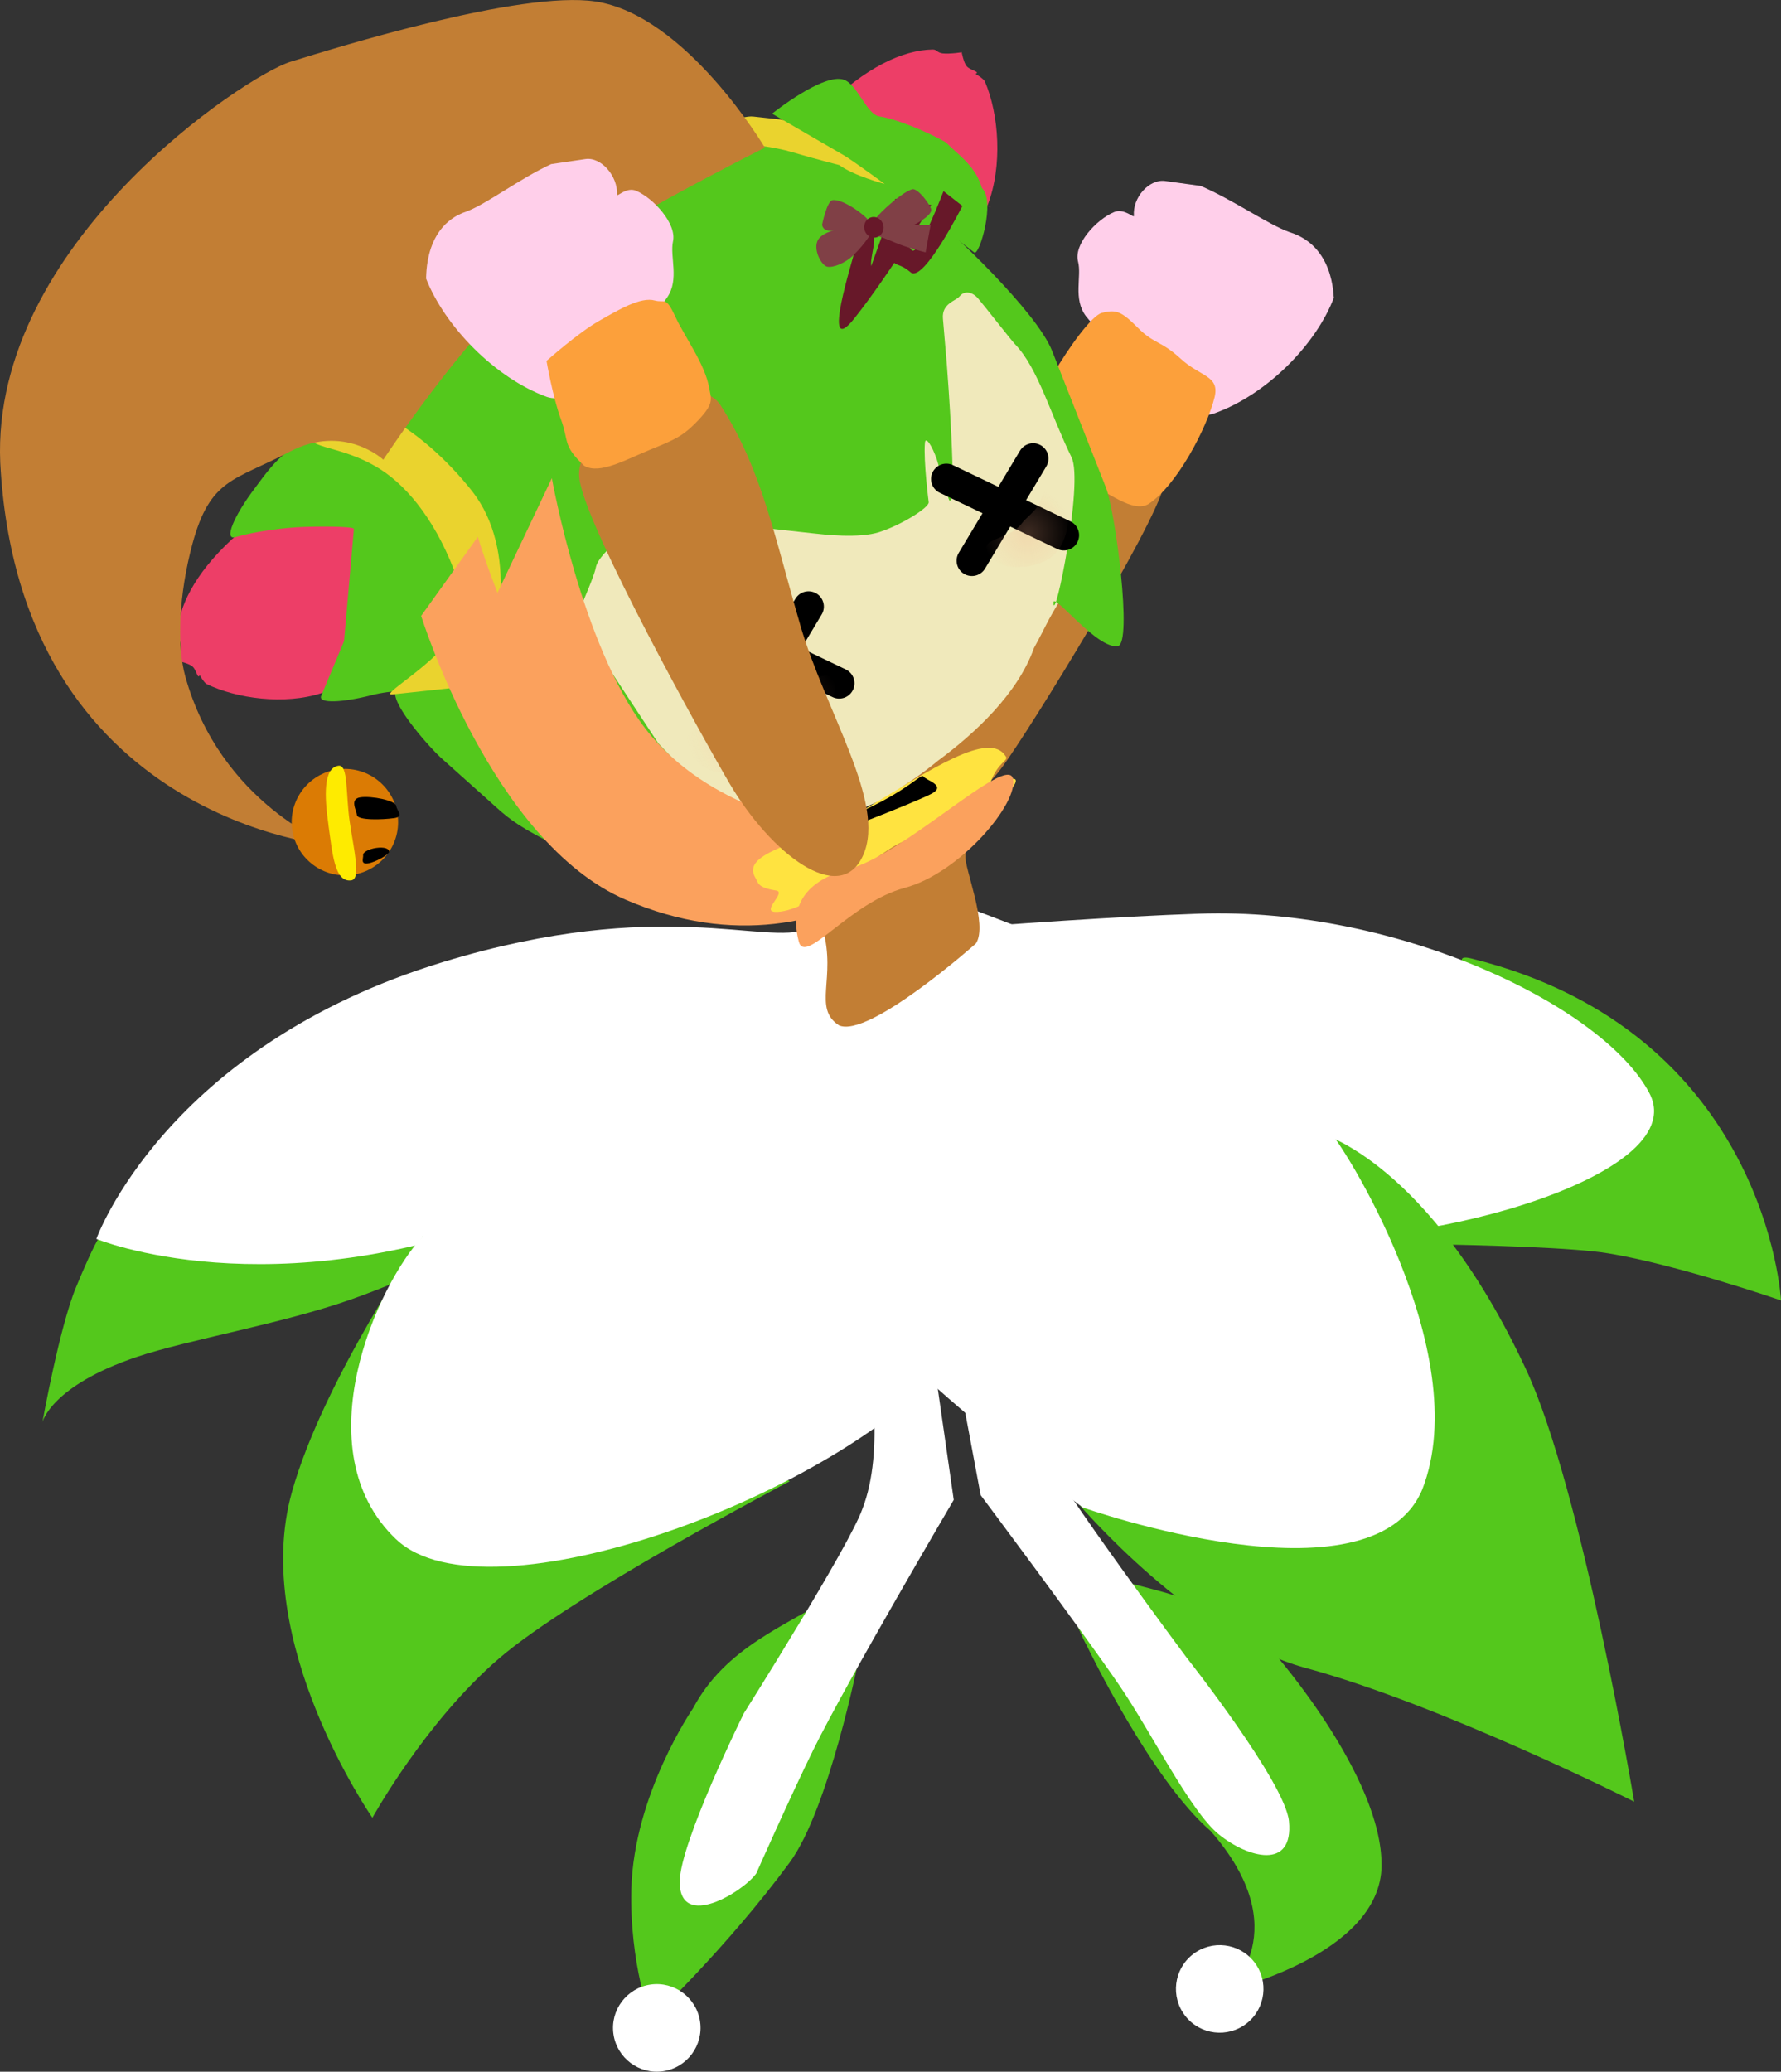 <svg version="1.1" xmlns="http://www.w3.org/2000/svg" xmlns:xlink="http://www.w3.org/1999/xlink" width="29.078" height="33.807" viewBox="0,0,29.078,33.807"><rect x="0" y="0" width="29.078" height="33.807" fill="#333333" stroke="none"/><defs><radialGradient cx="237.682" cy="176.639" r="1.312" gradientUnits="userSpaceOnUse" id="color-1"><stop offset="0" stop-color="#f5ab87" stop-opacity="0.251"/><stop offset="1" stop-color="#f5ab87" stop-opacity="0"/></radialGradient><radialGradient cx="241.952" cy="173.519" r="0.732" gradientUnits="userSpaceOnUse" id="color-2"><stop offset="0" stop-color="#f5ab87" stop-opacity="0.251"/><stop offset="1" stop-color="#f5ab87" stop-opacity="0"/></radialGradient></defs><g transform="translate(-225.174,-164.817)"><g data-paper-data="{&quot;isPaintingLayer&quot;:true}" fill-rule="nonzero" stroke-linejoin="miter" stroke-miterlimit="10" stroke-dasharray="" stroke-dashoffset="0" style="mix-blend-mode: normal"><g data-paper-data="{&quot;index&quot;:null}" stroke="none" stroke-width="0" stroke-linecap="butt"><path d="M236.489,192.694c0.268,-0.502 0.646,-0.838 1.071,-1.119c0.371,-0.245 0.777,-0.449 1.18,-0.687c0.866,-0.51 0.455,0.996 0.455,0.996c0,0 -0.485,2.453 -1.129,3.327c-1.026,1.393 -2.265,2.563 -2.265,2.563c0,0 -0.351,-0.917 -0.319,-2.132c0.041,-1.548 1.007,-2.948 1.007,-2.948z" fill="#54c81c"/><path d="M236,198.616c-0.39,0.057 -0.753,-0.214 -0.81,-0.604c-0.057,-0.39 0.214,-0.753 0.604,-0.81c0.39,-0.057 0.753,0.214 0.81,0.604c0.057,0.39 -0.214,0.753 -0.604,0.81z" fill="#ffffff"/></g><g data-paper-data="{&quot;index&quot;:null}" stroke="none" stroke-width="0" stroke-linecap="butt"><path d="M247.731,195.26c-0.014,1.458 -2.506,2.034 -2.506,2.034c0,0 1.138,-0.972 -0.286,-2.599c-0.966,-0.829 -2.011,-3.004 -2.011,-3.004c0,0 -0.811,-1.456 0.228,-1.162c0.484,0.137 0.964,0.239 1.415,0.393c0.519,0.177 1,0.424 1.409,0.874c0,0 1.764,2.007 1.75,3.465z" fill="#54c81c"/><path d="M244.525,197.713c-0.243,-0.311 -0.188,-0.76 0.123,-1.003c0.311,-0.243 0.76,-0.188 1.003,0.123c0.243,0.311 0.188,0.76 -0.123,1.003c-0.311,0.243 -0.76,0.188 -1.003,-0.123z" fill="#ffffff"/></g><path d="M242.186,171.398c0.237,-0.294 0.807,-0.123 1.13,0.094c0.419,0.279 0.985,0.758 0.866,1.237c-0.181,0.729 -2.191,3.99 -2.648,4.61c-0.724,0.981 -1.57,0.644 -1.946,0.68c-0.375,0.035 0.16,-1.417 0.386,-2.336c0.299,-1.12 1.494,-3.396 2.212,-4.285z" fill="#c27e34" stroke="none" stroke-width="0.172" stroke-linecap="butt"/><g data-paper-data="{&quot;index&quot;:null}" stroke="none" stroke-width="0.172" stroke-linecap="butt"><path d="M244.354,171.139c-0.003,-0.01 -0.62,-0.855 -0.815,-0.981c-0.328,-0.212 -0.339,0.207 -0.633,-0.179c-0.218,-0.286 -0.067,-0.65 -0.131,-0.894c-0.074,-0.278 0.294,-0.683 0.588,-0.807c0.163,-0.069 0.328,0.105 0.324,0.061c-0.024,-0.296 0.246,-0.605 0.512,-0.568l0.579,0.08c0.542,0.234 1.099,0.629 1.446,0.753c0.814,0.249 0.704,1.223 0.733,1.057c-0.29,0.781 -1.116,1.609 -1.972,1.907c-0.176,0.055 -0.518,0.032 -0.631,-0.428z" fill="#ffcfea"/><path d="M242.904,172.682c-0.366,-0.165 -0.837,-0.604 -0.875,-0.806c-0.025,-0.133 0.091,-0.524 0.342,-0.957c0.251,-0.432 0.628,-0.952 0.79,-0.995c0.235,-0.062 0.323,-0.027 0.59,0.241c0.266,0.268 0.376,0.208 0.699,0.505c0.323,0.297 0.641,0.274 0.554,0.63c-0.119,0.488 -0.613,1.441 -1.082,1.744c-0.256,0.146 -0.653,-0.197 -1.019,-0.362z" fill="#fca03b"/></g><path d="M240.745,189.294c0,0 -1.732,2.941 -2.291,4.075c-0.378,0.768 -0.933,2.02 -0.933,2.02c-0.207,0.295 -1.255,0.94 -1.249,0.132c0.004,-0.635 1.045,-2.742 1.045,-2.742c0,0 1.718,-2.723 1.935,-3.333c0.743,-1.905 -0.823,-5.749 -0.823,-5.749l1.469,-0.306l0.848,5.904z" data-paper-data="{&quot;index&quot;:null}" fill="#ffffff" stroke="none" stroke-width="0" stroke-linecap="butt"/><path d="M241.185,189.215l-1.179,-6.299l1.258,0.031c0,0 0.008,3.684 0.916,5.516c0.27,0.589 2.366,3.401 2.366,3.401c0,0 1.612,2.04 1.673,2.673c0.077,0.805 -0.673,0.595 -1.142,0.217c-0.469,-0.378 -1.099,-1.659 -1.62,-2.423c-0.633,-0.929 -2.272,-3.115 -2.272,-3.115z" data-paper-data="{&quot;index&quot;:null}" fill="#ffffff" stroke="none" stroke-width="0" stroke-linecap="butt"/><g stroke="none" stroke-width="0" stroke-linecap="butt"><path d="M254.252,186.038c0,0 -1.692,-0.584 -2.819,-0.768c-1.126,-0.184 -5.445,-0.168 -5.445,-0.168c0,0 4.771,-0.382 5.245,-1.384c0.474,-1.002 -2.953,-3.486 -2.038,-3.26c4.831,1.197 5.057,5.58 5.057,5.58z" fill="#54c81c"/><path d="M237.931,180.206c0,0 4.12,-0.385 6.817,-0.479c3.269,-0.114 6.623,1.528 7.356,2.93c0.733,1.402 -4.058,2.642 -6.183,2.316c-2.301,-0.354 -7.99,-4.767 -7.99,-4.767z" fill="#ffffff"/></g><g stroke="none" stroke-width="0" stroke-linecap="butt"><path d="M235.318,183.852c0,0 -2.359,1.445 -4.41,2.169c-1.131,0.399 -2.677,0.661 -3.504,0.94c-1.397,0.472 -1.537,1.062 -1.537,1.062c0,0 0.278,-1.549 0.548,-2.199c0.269,-0.65 0.546,-1.264 0.791,-1.171c0.245,0.093 8.113,-0.802 8.113,-0.802z" fill="#54c81c"/><path d="M226.747,185.034c0,0 1.123,-3.138 5.67,-4.521c3.553,-1.081 5.265,-0.252 5.94,-0.538c1.963,-0.833 1.615,-0.459 1.615,-0.459c0,0 -0.508,2.805 -6.246,5.067c-4.13,1.629 -6.979,0.451 -6.979,0.451z" fill="#ffffff"/></g><g data-paper-data="{&quot;index&quot;:null}" stroke="none" stroke-width="0" stroke-linecap="butt"><path d="M242.809,189.387c0,0 4.517,0.885 5.219,-0.358c0.712,-1.261 -1.307,-5.723 -1.307,-5.723c0,0 1.786,0.463 3.368,3.857c0.916,1.959 1.766,7.055 1.766,7.055c0,0 -3.152,-1.585 -5.365,-2.183c-1.838,-0.496 -3.682,-2.649 -3.682,-2.649z" fill="#54c81c"/><path d="M246.854,183.249c0.19,0.145 2.418,3.63 1.541,5.874c-0.823,1.966 -5.545,0.293 -5.545,0.293c0,0 -1.931,-1.451 -3.282,-2.787c-1.623,-1.605 -1.537,-4.221 -1.002,-5.43c0.535,-1.209 0.543,0.365 3.303,0.167c2.08,-0.149 4.802,1.744 4.984,1.884z" fill="#ffffff"/></g><g stroke="none" stroke-width="0" stroke-linecap="butt"><path d="M231.254,194.48c0,0 -1.998,-2.874 -1.315,-5.311c0.516,-1.843 2.142,-4.181 2.142,-4.181l5.986,4.002c0,0 -3.541,1.854 -4.745,2.89c-1.205,1.035 -2.068,2.6 -2.068,2.6z" fill="#54c81c"/><path d="M231.643,189.938c-1.537,-1.461 -0.303,-4.17 0.438,-4.95c0.736,-0.775 1.376,-2.345 5.225,-3.301c2.625,-0.652 3.304,-2.201 3.304,-2.201l1.151,0.441c0,0 0.887,4.674 -1.031,7.047c-1.795,2.22 -7.609,4.367 -9.087,2.963z" fill="#ffffff"/></g><path d="M237.07,170.348c3.417,-1.884 4.333,-0.653 4.527,-0.47c0.434,0.458 0.741,1.029 0.944,1.623c0.346,0.989 0.385,2.115 -0.043,3.085c-0.259,0.427 -0.209,0.376 -0.444,0.809c-0.263,0.742 -0.962,1.389 -1.565,1.835c-0.47,0.388 -1,0.696 -1.564,0.928c-0.37,0.137 -0.74,0.347 -1.146,0.327c-0.377,-0.024 -0.771,-0.154 -1.014,-0.459c-0.631,-0.71 -1.269,-1.415 -1.833,-2.179c-0.144,-0.218 -0.334,-0.431 -0.377,-0.696c0.025,-0.264 -1.911,-2.364 2.515,-4.805z" fill="#f0e9bb" stroke="none" stroke-width="0.172" stroke-linecap="butt"/><path d="M238.642,166.574c0.659,-0.658 1.277,-0.942 1.76,-0.949c0.069,-0.001 0.069,0.051 0.162,0.063c0.112,0.014 0.362,-0.022 0.311,-0.021c0,0 0.032,0.176 0.083,0.232c0.065,0.071 0.229,0.088 0.142,0.124c0,0 0.133,0.076 0.154,0.124c0.227,0.527 0.296,1.375 0.04,2.031c0.55,0.197 -2.836,-0.927 -2.651,-1.604z" fill="#ed3e67" stroke="none" stroke-width="0.172" stroke-linecap="butt"/><path d="M234.607,174.95l1.316,1.998l1.343,1.399l1.035,0.927c0.122,0.109 -1.989,0.122 -2.537,-0.024c-0.678,-0.18 -1.263,-0.495 -1.847,-0.812c-0.425,-0.231 -0.547,-0.365 -0.791,-0.582l-0.755,-0.675c-0.144,-0.128 -0.794,-0.84 -0.745,-1.083c0.014,-0.069 0.833,-0.084 0.892,-0.131l0.434,-0.346c0.129,-0.102 0.311,-0.678 0.355,-0.856c0.033,-0.13 0.103,-0.996 -0.229,-1.54l-0.329,-0.538c-0.049,-0.081 -0.831,-0.726 -0.812,-0.763c0.04,-0.076 -1.285,-0.391 -1.246,-0.474c0.216,-0.46 0.468,-1.03 0.876,-1.505c0.641,-0.747 1.501,-1.355 1.936,-1.673c0.074,-0.054 1.033,-0.728 1.735,-0.96c1.111,-0.368 2.038,-0.175 2.095,-0.169c0.908,0.084 1.738,0.353 2.501,0.782l0.56,0.427c0.287,0.218 1.703,1.543 1.959,2.194l0.877,2.226c0.154,0.39 0.437,2.545 0.196,2.588c-0.336,0.061 -1.058,-0.888 -1.053,-0.709c0.011,0.397 0.496,-1.963 0.296,-2.371c-0.342,-0.698 -0.546,-1.454 -0.921,-1.844c-0.071,-0.074 -0.496,-0.622 -0.606,-0.75c-0.087,-0.101 -0.217,-0.138 -0.303,-0.031c-0.057,0.072 -0.291,0.112 -0.27,0.361l0.063,0.739c0.01,0.12 0.176,2.309 0.045,2.231c-0.024,-0.014 -0.192,-0.628 -0.206,-0.667c-0.081,-0.236 -0.186,-0.389 -0.196,-0.275c-0.025,0.299 0.062,0.97 0.062,0.97c0.005,0.087 -0.446,0.37 -0.807,0.486c-0.336,0.108 -0.913,0.039 -1.057,0.023l-1.568,-0.172c-1.472,-0.161 -1.156,0.144 -1.277,0.088c-0.008,-0.091 -0.679,0.379 -0.726,0.639c-0.019,0.104 -0.125,0.355 -0.179,0.485c-0.073,0.172 -0.129,0.283 -0.117,0.389z" fill="#54c81c" stroke="none" stroke-width="0.172" stroke-linecap="butt"/><path d="M230.428,176.126c-0.608,0.199 -1.392,0.09 -1.879,-0.146c-0.045,-0.021 -0.114,-0.147 -0.114,-0.147c-0.034,0.078 -0.048,-0.073 -0.114,-0.136c-0.051,-0.05 -0.214,-0.088 -0.214,-0.088c-0.002,0.047 0.034,-0.179 0.021,-0.283c-0.01,-0.086 -0.059,-0.089 -0.057,-0.152c0.009,-0.44 0.276,-0.989 0.889,-1.556c0.802,-0.741 2.044,-0.678 2.278,-0.367c0,0 0.228,2.535 -0.81,2.874z" fill="#ed3e67" stroke="none" stroke-width="0.172" stroke-linecap="butt"/><path d="M232.292,173.331c0.056,-0.172 0.597,1.276 0.416,1.672c-0.312,0.68 -0.095,0.845 -0.647,1.046c-0.124,0.045 -0.457,0.018 -0.834,0.115c-0.436,0.113 -0.874,0.144 -0.807,0.004l0.371,-0.888l0.161,-1.833c0.002,-0.029 -0.325,-0.046 -0.804,-0.032c-0.335,0.01 -0.801,0.073 -1.131,0.167c-0.194,0.055 -0.024,-0.346 0.312,-0.791c0.163,-0.216 0.325,-0.46 0.581,-0.632c0.445,-0.297 1.124,-0.043 1.611,0.367c0.456,0.384 0.733,0.92 0.771,0.805z" fill="#54c81c" stroke="none" stroke-width="0.172" stroke-linecap="butt"/><path d="M232.886,172.838c0.752,0.955 0.439,2.535 0.112,2.747l-0.42,0.457l-1,0.107c-0.256,0.027 1.008,-0.662 1.056,-1.175c0.031,-0.334 0.048,-0.587 0.015,-0.685c-0.323,-0.93 -0.81,-1.523 -1.259,-1.81c-0.705,-0.451 -1.325,-0.3 -1.129,-0.674c0.466,-0.892 1.804,-0.01 2.626,1.033z" fill="#ead32e" stroke="none" stroke-width="0.172" stroke-linecap="butt"/><path d="M238.877,167.511c0,0 -0.435,-0.111 -0.756,-0.207c-0.669,-0.201 -1.371,-0.097 -1.37,-0.295c0.041,-0.111 0.531,-0.311 0.721,-0.29l0.387,0.042c0.681,0.075 1.248,0.5 1.41,0.728c0.07,0.099 0.304,0.198 0.35,0.331c0,0 -0.513,-0.137 -0.742,-0.309z" fill="#ead32e" stroke="none" stroke-width="0.172" stroke-linecap="butt"/><path d="M237.78,166.672c0,0 0.841,-0.675 1.175,-0.553c0.222,0.081 0.369,0.568 0.578,0.598c0.26,0.037 0.759,0.239 1.081,0.421c0.222,0.221 0.489,0.391 0.591,0.747c0.227,0.211 -0.043,1.116 -0.125,1.052l-1.118,-0.861c-0.284,-0.218 -0.877,-0.647 -1.01,-0.724z" fill="#54c81c" stroke="none" stroke-width="0.172" stroke-linecap="butt"/><g fill="none" stroke="#000000" stroke-width="0.5" stroke-linecap="round"><path d="M238.875,175.967l-1.917,-0.917"/><path d="M237.375,176.383l1,-1.667"/></g><g fill="none" stroke="#000000" stroke-width="0.5" stroke-linecap="round"><path d="M242.542,173.55l-1.917,-0.917"/><path d="M241.042,173.967l1,-1.667"/></g><path d="M233.732,169.527c-0.997,0.815 -2.3,2.792 -2.3,2.792c0,0 -0.642,-0.6 -1.536,-0.127c-0.894,0.473 -1.29,0.422 -1.582,1.507c-0.223,0.828 -0.252,1.659 -0.116,2.152c0.578,2.088 2.393,2.765 2.393,2.765c0,0 -5.108,-0.397 -5.413,-6.251c-0.152,-3.567 4.002,-6.311 4.736,-6.539c0.753,-0.233 3.758,-1.167 4.98,-0.985c1.484,0.222 2.768,2.386 2.768,2.386c0,0 -2.856,1.423 -3.93,2.301z" fill="#c27e34" stroke="none" stroke-width="0" stroke-linecap="butt"/><g stroke-width="0" stroke-linecap="butt"><path d="M230.681,177.373c0.475,-0.068 0.915,0.261 0.984,0.736c0.068,0.475 -0.261,0.915 -0.736,0.984c-0.475,0.068 -0.915,-0.261 -0.984,-0.736c-0.068,-0.475 0.261,-0.915 0.736,-0.984z" fill="#db7b04" stroke="none"/><path d="M230.536,178.272c-0.066,-0.459 -0.085,-0.924 0.163,-0.959c0.163,-0.024 0.118,0.45 0.184,0.909c0.066,0.459 0.19,0.938 0.027,0.961c-0.277,0.04 -0.309,-0.452 -0.375,-0.911z" fill="#feeb00" stroke="#000000"/><path d="M231.602,178.168c-0.179,0.026 -0.587,0.039 -0.6,-0.05c-0.013,-0.09 -0.122,-0.264 0.057,-0.29c0.179,-0.026 0.571,0.05 0.584,0.14c0.013,0.09 0.138,0.175 -0.041,0.201z" fill="#000000" stroke="none"/><path d="M231.103,178.772c-0.007,-0.047 0.09,-0.1 0.215,-0.118c0.126,-0.018 0.205,0.01 0.211,0.057c0.007,0.047 -0.224,0.177 -0.349,0.196c-0.126,0.018 -0.071,-0.087 -0.077,-0.134z" fill="#000000" stroke="none"/></g><path d="M239.943,177.574c0,0.152 -0.662,0.45 -0.8,0.45c-0.138,0 -0.25,-0.123 -0.25,-0.275c0,-0.152 0.112,-0.275 0.25,-0.275c0.138,0 0.8,-0.052 0.8,0.1z" fill="#f0e9bb" stroke="none" stroke-width="0" stroke-linecap="butt"/><g stroke="none" stroke-linecap="butt"><path d="M234.184,172.62c0,0 0.487,2.736 1.525,4.084c1.038,1.348 2.849,1.594 2.849,1.594l-0.279,1.045c0,0 -2.025,-0.467 -2.953,-1.323c-0.929,-0.856 -2.116,-3.348 -2.116,-3.348z" fill="#fba15d" stroke-width="0"/><path d="M232.975,173.577c0,0 0.791,2.659 1.998,3.671c1.208,1.011 3.426,1.743 3.426,1.743l2.907,-1.098c0,0 -2.362,3.135 -5.915,1.607c-2.197,-0.945 -3.341,-4.633 -3.341,-4.633z" fill="#fba15d" stroke-width="0"/><path d="M238.869,181.547c-0.428,-0.28 -0.041,-0.766 -0.258,-1.557c-0.197,-0.69 -0.352,-0.914 -0.106,-1.262c0.076,-0.107 0.675,-0.109 0.806,-0.144c0.166,-0.045 0.735,-0.933 1.134,-0.594c0.103,0.087 0.513,0.612 0.492,0.796c-0.022,0.194 0.374,1.122 0.17,1.428c0,0 -1.754,1.559 -2.238,1.334z" data-paper-data="{&quot;index&quot;:null}" fill="#c27e34" stroke-width="0.172"/><path d="M241.598,177.164c0.04,0.068 -0.122,0.089 -0.242,0.392c-0.065,0.164 0.489,-0.175 0.391,0.046c-0.162,0.369 -1.596,0.798 -1.972,1.022c-0.454,0.271 -1.449,1.099 -1.95,1.073c-0.222,-0.012 0.194,-0.321 0.021,-0.348c-0.31,-0.048 -0.29,-0.126 -0.337,-0.204c-0.263,-0.441 0.812,-0.541 1.83,-1.15c1.018,-0.609 1.994,-1.273 2.257,-0.832z" fill="#ffe340" stroke-width="0"/><path d="M240.253,177.489c0.036,0.06 0.376,0.145 0.137,0.277c-0.239,0.131 -2.023,0.836 -2.059,0.776c-0.036,-0.06 0.525,-0.306 0.977,-0.517c0.728,-0.34 0.909,-0.596 0.945,-0.535z" fill="#000000" stroke-width="0"/><path d="M241.711,177.52c0.105,0.391 -0.858,1.542 -1.764,1.785c-0.907,0.243 -1.626,1.27 -1.731,0.879c-0.105,-0.391 -0.086,-0.943 0.821,-1.187c0.907,-0.243 2.57,-1.868 2.675,-1.477z" fill="#fba15d" stroke-width="0"/></g><g data-paper-data="{&quot;index&quot;:null}" stroke="none" stroke-width="0" stroke-linecap="butt"><path d="M240.578,167.936l0.309,0.242c0,0 -0.634,1.259 -0.844,1.084c-0.199,-0.166 -0.232,-0.082 -0.311,-0.21c-0.119,-0.193 -0.168,-0.437 -0.121,-0.446c0.052,-0.009 0.308,0.108 0.446,0.29c0.106,0.139 0.522,-0.961 0.522,-0.961z" fill="#671829"/><path d="M239.792,168.06l0.588,0.103c0,0 -0.696,1.145 -1.259,1.852c-0.563,0.707 -0,-1.028 -0.006,-1.058c-0.024,-0.131 0.179,-0.278 0.29,-0.298c0.11,-0.02 -0.031,0.369 -0.007,0.5z" fill="#671829"/><path d="M238.596,168.485c0,0 0.078,-0.39 0.172,-0.402c0.184,-0.025 0.638,0.307 0.664,0.448c0.008,0.042 -0.125,0.255 -0.32,0.447c-0.134,0.132 -0.336,0.212 -0.433,0.191c-0.09,-0.02 -0.222,-0.257 -0.161,-0.414c0.054,-0.14 0.306,-0.186 0.264,-0.178c-0.18,0.033 -0.185,-0.092 -0.185,-0.092z" fill="#804046"/><path d="M240.085,168.491l0.282,0.002l-0.081,0.443c0,0 -0.325,-0.083 -0.497,-0.159c-0.25,-0.11 -0.428,-0.144 -0.435,-0.186c-0.026,-0.141 0.536,-0.644 0.717,-0.686c0.092,-0.021 0.319,0.286 0.308,0.345c-0.021,0.112 -0.293,0.241 -0.293,0.241z" data-paper-data="{&quot;index&quot;:null}" fill="#804046"/><path d="M239.597,168.498c0.017,0.092 -0.039,0.179 -0.125,0.195c-0.086,0.016 -0.169,-0.046 -0.186,-0.138c-0.017,-0.092 0.039,-0.179 0.125,-0.195c0.086,-0.016 0.169,0.046 0.186,0.138z" fill="#671829"/></g><path d="M238.778,175.915c0.168,0.275 -0.405,0.93 -0.923,1.247c-0.555,0.339 -1.113,0.398 -1.419,-0.049c-0.215,-0.313 0.12,-0.444 0.514,-0.553c0.169,-0.047 0.348,-0.089 0.501,-0.14c0.575,-0.193 1.16,-0.779 1.328,-0.504z" data-paper-data="{&quot;index&quot;:null}" fill="url(#color-1)" stroke="none" stroke-width="0" stroke-linecap="butt"/><path d="M241.303,173.862c-0.168,-0.275 0.346,-0.22 0.556,-0.507c0.056,-0.076 0.199,-0.184 0.254,-0.274c0.129,-0.211 0.166,-0.682 0.354,-0.352c0.269,0.47 0.134,1.022 -0.175,1.212c-0.289,0.177 -0.821,0.196 -0.989,-0.078z" data-paper-data="{&quot;index&quot;:null}" fill="url(#color-2)" stroke="none" stroke-width="0" stroke-linecap="butt"/><path d="M238.237,175.009c0.419,1.433 1.409,2.91 1.03,3.763c-0.379,0.853 -1.512,-0.031 -2.181,-1.169c-0.423,-0.719 -2.339,-4.162 -2.452,-4.968c-0.074,-0.53 0.589,-0.982 1.072,-1.236c0.373,-0.197 1.005,-0.318 1.228,0.025c0.674,1.037 0.885,2.151 1.304,3.585z" fill="#c27e34" stroke="none" stroke-width="0.172" stroke-linecap="butt"/><g data-paper-data="{&quot;index&quot;:null}" stroke="none" stroke-width="0.172" stroke-linecap="butt"><path d="M234.703,170.857c-0.093,0.47 -0.425,0.494 -0.597,0.438c-0.841,-0.304 -1.673,-1.149 -1.982,-1.948c0.034,0.17 -0.108,-0.826 0.673,-1.081c0.332,-0.127 0.858,-0.531 1.376,-0.771l0.559,-0.082c0.257,-0.038 0.53,0.277 0.517,0.581c-0.002,0.045 0.152,-0.133 0.313,-0.063c0.29,0.127 0.662,0.541 0.6,0.825c-0.054,0.249 0.107,0.621 -0.095,0.914c-0.272,0.395 -0.138,0.024 -0.448,0.241c-0.184,0.129 -0.914,0.936 -0.916,0.947z" fill="#ffcfea"/><path d="M236.588,171.661c-0.252,0.265 -0.371,0.321 -0.784,0.488c-0.413,0.167 -0.838,0.417 -1.092,0.269c-0.358,-0.335 -0.245,-0.394 -0.379,-0.756c-0.134,-0.362 -0.236,-0.956 -0.236,-0.956c0.022,-0.019 0.515,-0.456 0.85,-0.648c0.335,-0.192 0.69,-0.401 0.919,-0.337c0.159,0.044 0.176,-0.078 0.33,0.255c0.164,0.354 0.489,0.78 0.557,1.173c0.03,0.17 0.086,0.245 -0.166,0.511z" fill="#fca03b"/></g></g></g></svg>